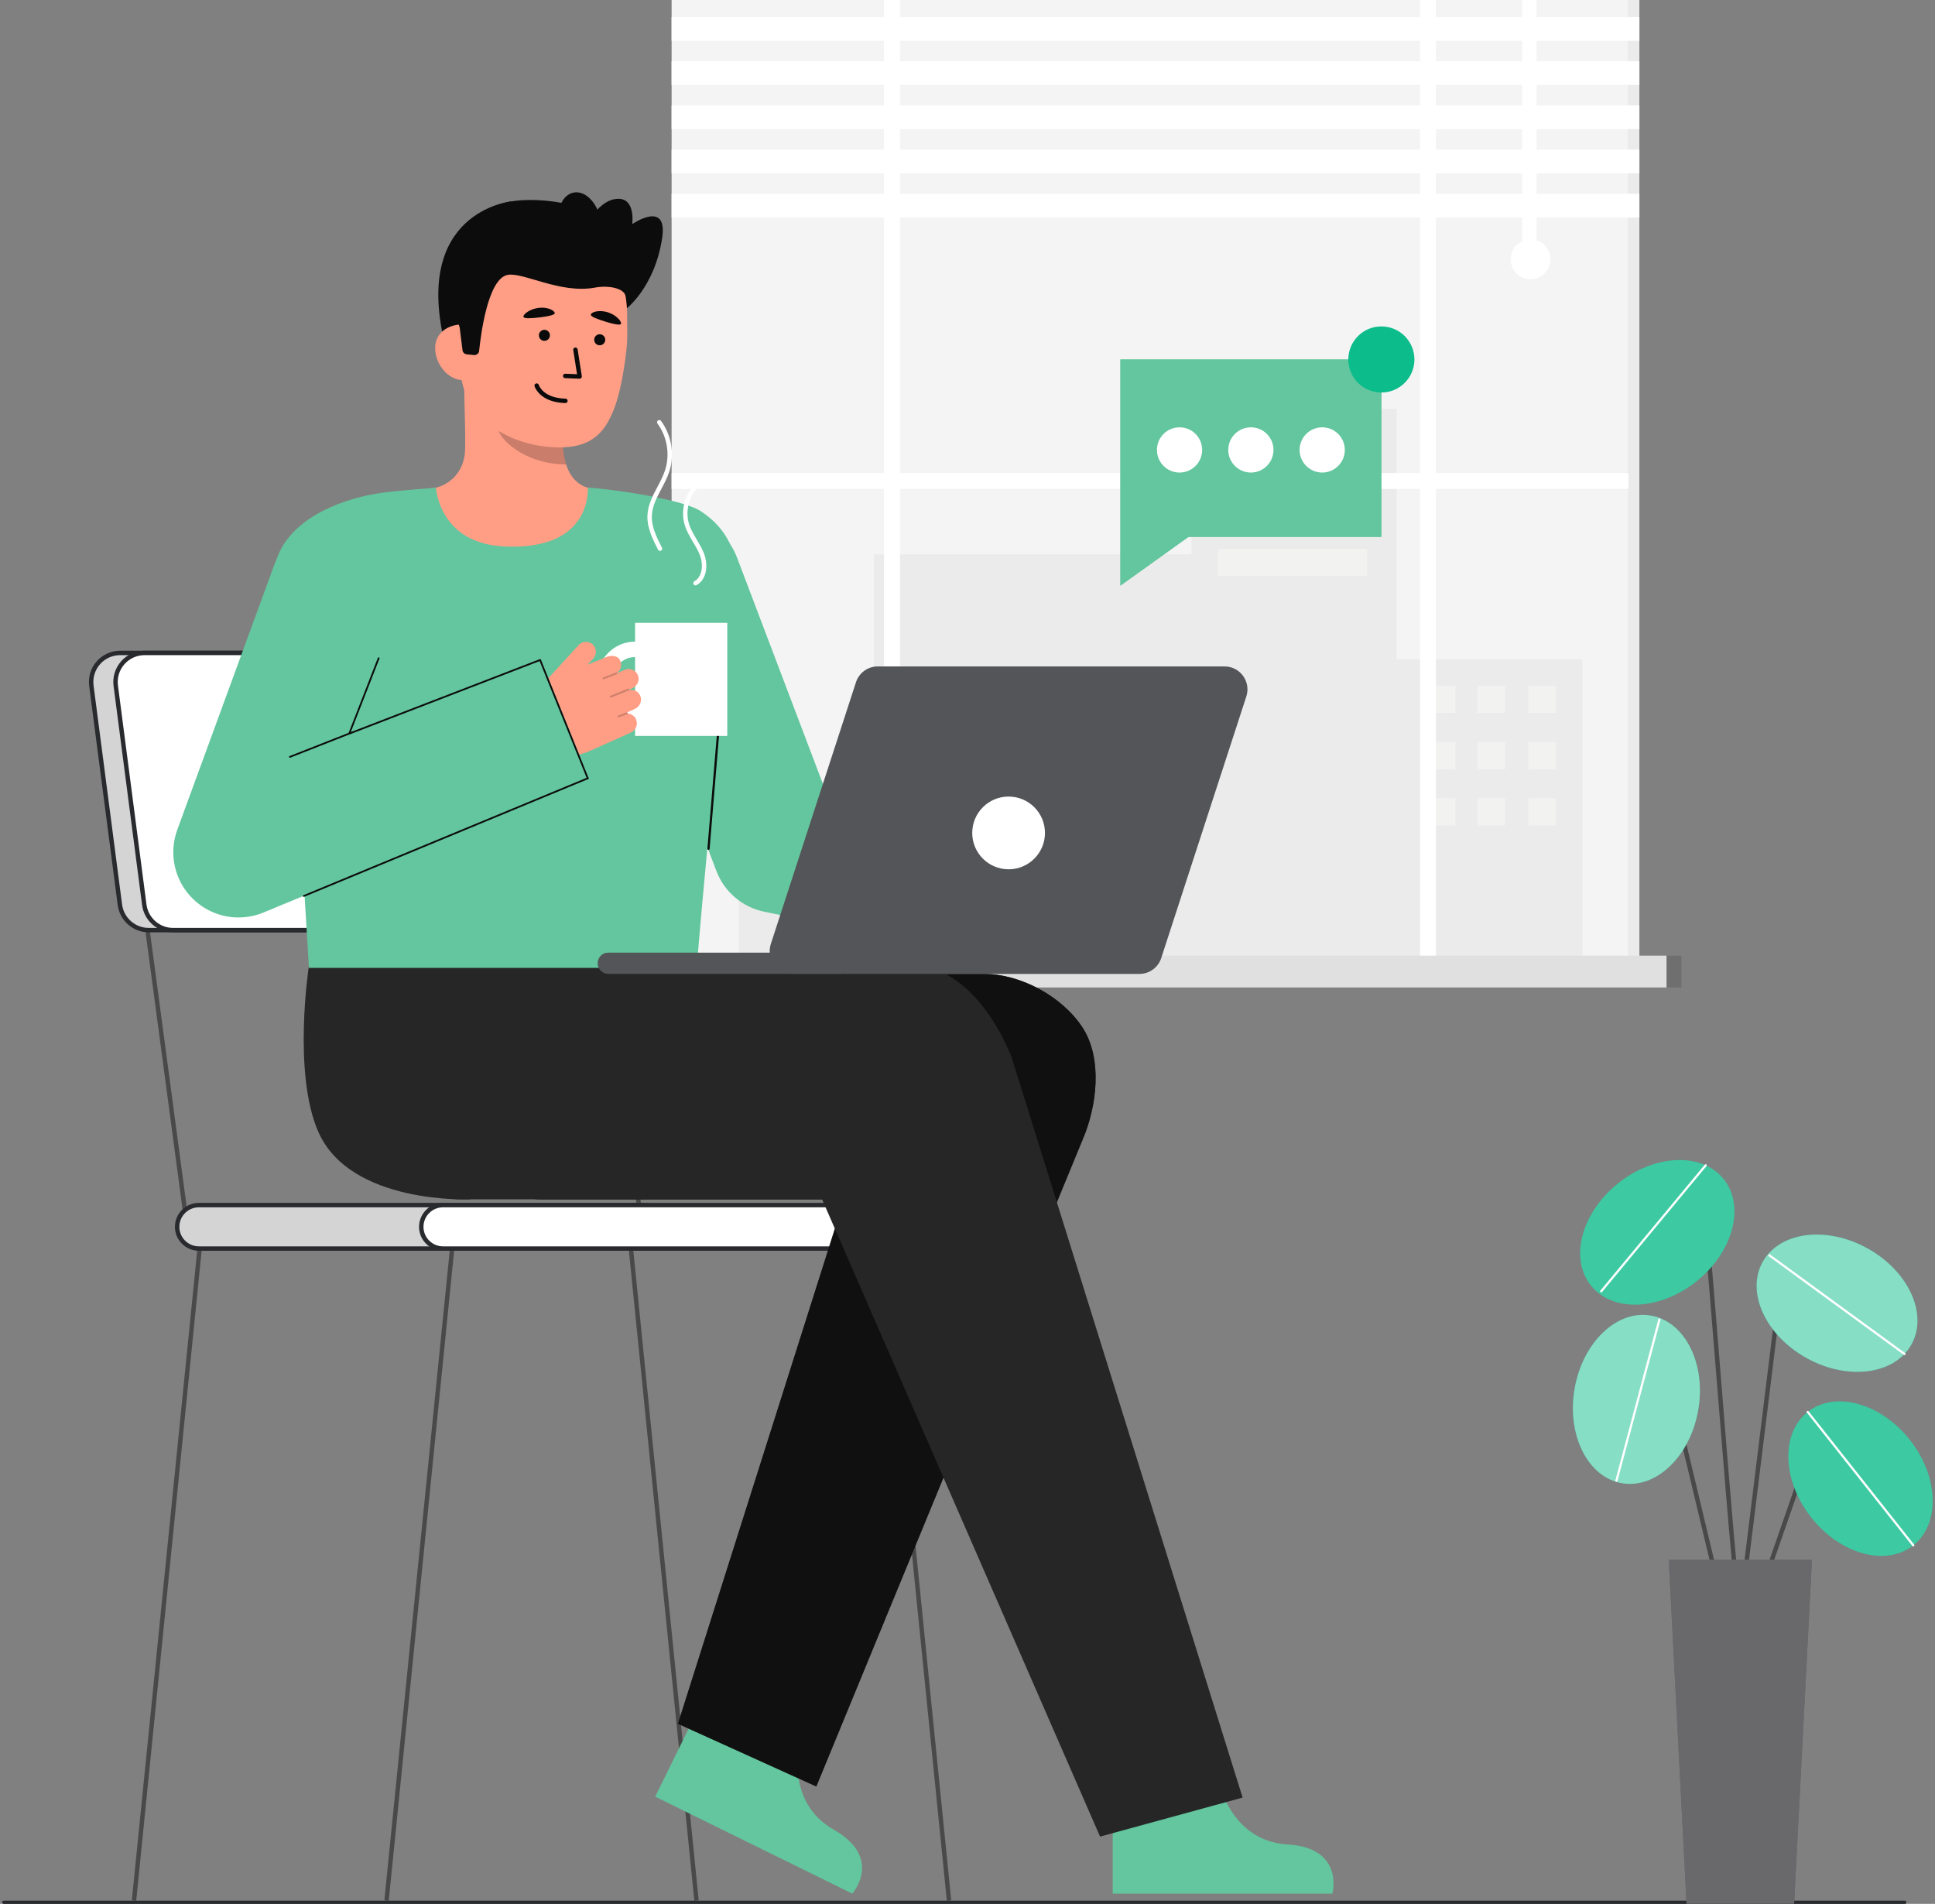 <svg width="311" height="306" viewBox="0 0 311 306" fill="none" xmlns="http://www.w3.org/2000/svg">
<rect x="0" y="0" width="311" height="306" fill="#808080" stroke="none"/>
<g clip-path="url(#clip0_267_10704)">
<path d="M261.727 0H107.943V153.784H261.727V0Z" fill="#F4F4F4"/>
<path d="M263.489 0H261.727V153.784H263.489V0Z" fill="#F4F4F4"/>
<path opacity="0.05" d="M263.489 0H261.727V153.784H263.489V0Z" fill="#292A2E"/>
<path opacity="0.05" d="M224.472 105.969V65.734H191.514V89.11H140.462V130.5H118.764V153.783H140.462H144.642H254.33V105.969H224.472Z" fill="#292A2E"/>
<path opacity="0.34" d="M219.745 70.103H195.744V74.472H219.745V70.103Z" fill="#FFFFFA"/>
<path opacity="0.34" d="M219.745 79.156H195.744V83.524H219.745V79.156Z" fill="#FFFFFA"/>
<path opacity="0.34" d="M219.745 88.209H195.744V92.577H219.745V88.209Z" fill="#FFFFFA"/>
<path opacity="0.34" d="M250.074 110.21H245.65V114.579H250.074V110.21Z" fill="#FFFFFA"/>
<path opacity="0.34" d="M250.074 119.263H245.65V123.631H250.074V119.263Z" fill="#FFFFFA"/>
<path opacity="0.34" d="M250.074 128.315H245.65V132.684H250.074V128.315Z" fill="#FFFFFA"/>
<path opacity="0.34" d="M241.89 110.21H237.467V114.579H241.89V110.21Z" fill="#FFFFFA"/>
<path opacity="0.34" d="M241.89 119.263H237.467V123.631H241.89V119.263Z" fill="#FFFFFA"/>
<path opacity="0.34" d="M241.89 128.315H237.467V132.684H241.89V128.315Z" fill="#FFFFFA"/>
<path opacity="0.34" d="M233.928 110.21H229.504V114.579H233.928V110.21Z" fill="#FFFFFA"/>
<path opacity="0.34" d="M233.928 119.263H229.504V123.631H233.928V119.263Z" fill="#FFFFFA"/>
<path opacity="0.34" d="M233.928 128.315H229.504V132.684H233.928V128.315Z" fill="#FFFFFA"/>
<path d="M261.727 76.029H230.783V0H228.224V76.029H144.641V0H142.082V76.029H107.943V78.588H142.082V153.784H144.641V78.588H228.224V153.784H230.783V78.588H261.727V76.029Z" fill="white"/>
<path d="M267.853 153.598H101.816V158.712H267.853V153.598Z" fill="#F4F4F4"/>
<path opacity="0.1" d="M267.853 153.598H101.816V158.712H267.853V153.598Z" fill="#292A2E"/>
<path opacity="0.1" d="M270.251 153.599H267.854V158.713H270.251V153.599Z" fill="#292A2E"/>
<path opacity="0.1" d="M270.251 153.599H267.854V158.713H270.251V153.599Z" fill="#292A2E"/>
<path d="M263.49 2.745H107.943V6.548H263.49V2.745Z" fill="white"/>
<path d="M263.49 9.848H107.943V13.65H263.49V9.848Z" fill="white"/>
<path d="M263.49 16.95H107.943V20.752H263.49V16.95Z" fill="white"/>
<path d="M263.49 24.052H107.943V27.854H263.49V24.052Z" fill="white"/>
<path d="M263.49 31.154H107.943V34.957H263.49V31.154Z" fill="white"/>
<path d="M246.967 0H244.637V39.245H246.967V0Z" fill="white"/>
<path d="M245.999 44.882C247.768 44.882 249.202 43.448 249.202 41.679C249.202 39.91 247.768 38.477 245.999 38.477C244.231 38.477 242.797 39.91 242.797 41.679C242.797 43.448 244.231 44.882 245.999 44.882Z" fill="white"/>
<path d="M180.076 94.125V57.776H222.017V86.296H191.007L180.076 94.125Z" fill="#63C69E"/>
<path d="M180.076 94.125V57.776H222.017V86.296H191.007L180.076 94.125Z" fill="#63C69E"/>
<path d="M189.582 75.951C191.59 75.951 193.217 74.324 193.217 72.316C193.217 70.309 191.59 68.681 189.582 68.681C187.575 68.681 185.947 70.309 185.947 72.316C185.947 74.324 187.575 75.951 189.582 75.951Z" fill="white"/>
<path d="M201.045 75.951C203.053 75.951 204.68 74.324 204.68 72.316C204.68 70.309 203.053 68.681 201.045 68.681C199.038 68.681 197.41 70.309 197.41 72.316C197.41 74.324 199.038 75.951 201.045 75.951Z" fill="white"/>
<path d="M212.51 75.951C214.518 75.951 216.145 74.324 216.145 72.316C216.145 70.309 214.518 68.681 212.51 68.681C210.502 68.681 208.875 70.309 208.875 72.316C208.875 74.324 210.502 75.951 212.51 75.951Z" fill="white"/>
<path d="M222.017 63.089C224.951 63.089 227.33 60.711 227.33 57.777C227.33 54.843 224.951 52.464 222.017 52.464C219.084 52.464 216.705 54.843 216.705 57.777C216.705 60.711 219.084 63.089 222.017 63.089Z" fill="#0CBC8B"/>
<path d="M306.138 306H0.618C0.481 306 0.369 305.889 0.369 305.751C0.369 305.613 0.481 305.501 0.618 305.501H306.138C306.276 305.501 306.387 305.613 306.387 305.751C306.387 305.889 306.276 306 306.138 306H306.138Z" fill="#292A2E"/>
<g opacity="0.65">
<path d="M306.138 306H0.618C0.481 306 0.369 305.889 0.369 305.751C0.369 305.613 0.481 305.501 0.618 305.501H306.138C306.276 305.501 306.387 305.613 306.387 305.751C306.387 305.889 306.276 306 306.138 306H306.138Z" fill="#292A2E"/>
</g>
<path d="M21.887 305.563L21.189 305.429L32.089 197.117L32.786 197.251L21.887 305.563Z" fill="#494949"/>
<path d="M62.473 305.563L61.775 305.429L72.675 197.117L73.372 197.251L62.473 305.563Z" fill="#494949"/>
<path d="M152.184 305.563L152.882 305.429L141.983 197.117L141.285 197.251L152.184 305.563Z" fill="#494949"/>
<path d="M111.599 305.563L112.296 305.429L101.397 197.117L100.699 197.251L111.599 305.563Z" fill="#494949"/>
<path d="M97.143 149.45L96.439 149.543L102.807 197.232L103.51 197.138L97.143 149.45Z" fill="#494949"/>
<path d="M24.059 149.449L23.355 149.543L29.723 197.231L30.426 197.137L24.059 149.449Z" fill="#494949"/>
<path d="M103.45 193.692H31.965C30.036 193.692 28.473 195.256 28.473 197.185V197.185C28.473 199.114 30.036 200.677 31.965 200.677H103.45C105.379 200.677 106.942 199.114 106.942 197.185V197.185C106.942 195.256 105.379 193.692 103.45 193.692Z" fill="#292A2E"/>
<path opacity="0.8" d="M103.45 193.692H31.965C30.036 193.692 28.473 195.256 28.473 197.185V197.185C28.473 199.114 30.036 200.677 31.965 200.677H103.45C105.379 200.677 106.942 199.114 106.942 197.185V197.185C106.942 195.256 105.379 193.692 103.45 193.692Z" fill="white"/>
<path d="M103.45 201.032H31.965C29.843 201.032 28.117 199.306 28.117 197.185C28.117 195.063 29.843 193.337 31.965 193.337H103.45C105.571 193.337 107.297 195.063 107.297 197.185C107.297 199.306 105.571 201.032 103.45 201.032ZM31.965 194.048C30.235 194.048 28.827 195.455 28.827 197.185C28.827 198.915 30.235 200.322 31.965 200.322H103.45C105.18 200.322 106.587 198.915 106.587 197.185C106.587 195.455 105.18 194.048 103.45 194.048H31.965Z" fill="#292A2E"/>
<path d="M142.686 193.692H71.201C69.272 193.692 67.709 195.256 67.709 197.185V197.185C67.709 199.114 69.272 200.677 71.201 200.677H142.686C144.615 200.677 146.179 199.114 146.179 197.185V197.185C146.179 195.256 144.615 193.692 142.686 193.692Z" fill="white"/>
<path d="M142.686 201.032H71.201C69.079 201.032 67.353 199.306 67.353 197.185C67.353 195.063 69.08 193.337 71.201 193.337H142.686C144.807 193.337 146.533 195.063 146.533 197.185C146.533 199.306 144.807 201.032 142.686 201.032ZM71.201 194.048C69.471 194.048 68.064 195.455 68.064 197.185C68.064 198.915 69.471 200.322 71.201 200.322H142.686C144.416 200.322 145.823 198.915 145.823 197.185C145.823 195.455 144.416 194.048 142.686 194.048H71.201Z" fill="#292A2E"/>
<path d="M93.228 149.495H23.899C21.554 149.495 19.573 147.756 19.27 145.431L14.684 110.213C14.321 107.42 16.496 104.943 19.313 104.943H88.642C90.986 104.943 92.967 106.683 93.27 109.008L97.856 144.225C98.22 147.018 96.045 149.495 93.228 149.495Z" fill="#292A2E"/>
<path opacity="0.8" d="M93.228 149.495H23.899C21.554 149.495 19.573 147.756 19.27 145.431L14.684 110.213C14.321 107.42 16.496 104.943 19.313 104.943H88.642C90.986 104.943 92.967 106.683 93.27 109.008L97.856 144.225C98.22 147.018 96.045 149.495 93.228 149.495Z" fill="white"/>
<path d="M93.228 149.85H23.899C21.385 149.85 19.244 147.97 18.919 145.476L14.333 110.259C14.147 108.827 14.586 107.382 15.54 106.297C16.493 105.211 17.869 104.588 19.313 104.588H88.642C91.157 104.588 93.298 106.469 93.623 108.963L98.208 144.18C98.395 145.612 97.955 147.057 97.002 148.142C96.049 149.228 94.673 149.851 93.228 149.851V149.85ZM19.313 105.299C18.073 105.299 16.892 105.833 16.073 106.765C15.255 107.697 14.877 108.938 15.037 110.168L19.623 145.385C19.902 147.526 21.74 149.14 23.9 149.14H93.228C94.469 149.14 95.65 148.605 96.469 147.673C97.287 146.741 97.665 145.501 97.505 144.271L92.919 109.054C92.64 106.913 90.802 105.298 88.642 105.298H19.313V105.299Z" fill="#292A2E"/>
<path d="M97.147 149.495H27.819C25.474 149.495 23.493 147.756 23.19 145.431L18.604 110.213C18.241 107.42 20.416 104.943 23.233 104.943H92.561C94.906 104.943 96.887 106.683 97.19 109.008L101.776 144.225C102.139 147.018 99.965 149.495 97.147 149.495Z" fill="white"/>
<path d="M97.148 149.85H27.819C25.305 149.85 23.163 147.97 22.839 145.476L18.253 110.259C18.067 108.827 18.506 107.382 19.459 106.297C20.413 105.211 21.788 104.588 23.233 104.588H92.562C95.077 104.588 97.218 106.469 97.543 108.963L102.128 144.18C102.315 145.612 101.875 147.057 100.922 148.142C99.968 149.228 98.593 149.851 97.148 149.851V149.85ZM23.233 105.299C21.993 105.299 20.812 105.833 19.993 106.765C19.174 107.697 18.797 108.938 18.957 110.168L23.543 145.385C23.822 147.526 25.66 149.141 27.819 149.141H97.148C98.389 149.141 99.57 148.606 100.388 147.674C101.207 146.742 101.584 145.501 101.424 144.271L96.838 109.054C96.56 106.913 94.721 105.299 92.562 105.299H23.233Z" fill="#292A2E"/>
<path d="M195.766 286.027C195.766 286.027 197.67 295.897 206.91 296.447C216.15 296.997 214.147 304.358 214.147 304.358H178.836V286.716L195.766 286.028L195.766 286.027Z" fill="#63C69E"/>
<path d="M128.588 279.796C128.588 279.796 125.94 289.492 133.988 294.064C142.037 298.637 136.989 304.357 136.989 304.357L105.305 288.771L113.092 272.94L128.587 279.796H128.588Z" fill="#63C69E"/>
<path d="M97.449 79.152C97.378 79.142 96.59 92.22 81.397 91.08C70.88 90.292 67.13 79.133 66.889 79.133C68.023 78.892 69.424 78.526 69.981 78.401C71.831 77.984 74.141 76.457 74.675 73.241C74.983 71.387 74.461 61.904 74.622 60.028L90.766 63.632C90.541 67.593 88.962 76.776 94.496 78.401C95.416 78.67 96.408 78.917 97.45 79.152H97.449Z" fill="#FF9E85"/>
<path opacity="0.22" d="M90.992 74.648C90.763 73.918 90.627 73.284 90.506 72.142C90.29 70.102 90.405 68.226 90.611 66.314C87.35 65.88 84.219 64.508 81.689 62.405C81.389 63.512 79.74 68.35 80.197 69.402C81.059 71.391 85.114 74.648 90.991 74.648H90.992Z" fill="#0C0C0C"/>
<path d="M100.592 49.681C100.592 49.681 105.225 46.238 106.426 38.243C107.357 32.052 101.61 36.024 101.61 36.024C101.61 36.024 102.236 31.56 98.978 31.979C95.721 32.398 93.861 37.079 93.861 37.079" fill="#0C0C0C"/>
<path d="M82.146 32.376C82.146 32.376 65.979 33.987 71.655 55.92L73.084 56.027L75.984 56.243" fill="#0C0C0C"/>
<path d="M87.931 71.811C81.566 71.192 73.973 67.111 73.928 58.465L73.887 50.664C73.842 42.017 78.346 34.984 86.487 34.942C94.628 34.899 100.75 41.876 100.795 50.523L100.813 53.977C100.817 54.687 100.749 55.964 100.528 57.519C100.088 60.623 99.405 65.342 97.272 68.521C95.259 71.523 91.997 72.207 87.931 71.812V71.811Z" fill="#FF9E85"/>
<path d="M97.267 54.738C97.337 54.253 97.001 53.802 96.516 53.732C96.03 53.662 95.58 53.998 95.51 54.484C95.44 54.969 95.776 55.419 96.261 55.489C96.747 55.559 97.197 55.223 97.267 54.738Z" fill="#0A0A0A"/>
<path d="M90.788 60.776C90.61 60.75 90.478 60.594 90.485 60.41C90.493 60.214 90.657 60.062 90.854 60.069L92.743 60.144L92.135 56.261C92.105 56.067 92.237 55.886 92.431 55.855C92.625 55.825 92.806 55.957 92.837 56.151L93.512 60.461C93.528 60.566 93.496 60.673 93.426 60.752C93.355 60.832 93.253 60.875 93.147 60.871L90.826 60.779C90.814 60.779 90.801 60.778 90.789 60.776H90.788Z" fill="#0A0A0A"/>
<path d="M89.801 64.695C86.615 64.235 85.945 62.173 85.916 62.077C85.859 61.889 85.964 61.691 86.151 61.633C86.338 61.575 86.536 61.68 86.594 61.866C86.622 61.954 87.321 63.985 90.888 64.073C91.088 64.077 91.239 64.241 91.234 64.437C91.229 64.633 91.066 64.787 90.87 64.783C90.486 64.773 90.13 64.743 89.801 64.695H89.801Z" fill="#0A0A0A"/>
<path d="M89.166 50.314C89.213 50.588 88.204 50.842 86.813 51.007C85.421 51.172 84.172 51.255 84.129 50.912C84.074 50.479 85.214 49.641 86.605 49.476C87.996 49.311 89.093 49.883 89.166 50.314L89.166 50.314Z" fill="#0A0A0A"/>
<path d="M88.376 54.024C88.447 53.539 88.11 53.089 87.625 53.018C87.14 52.948 86.689 53.285 86.619 53.77C86.549 54.255 86.885 54.705 87.371 54.776C87.856 54.846 88.306 54.509 88.376 54.024Z" fill="#0A0A0A"/>
<path d="M99.809 52.041C99.741 52.31 98.716 52.133 97.377 51.72C96.039 51.307 94.864 50.876 94.963 50.545C95.089 50.126 96.332 49.772 97.67 50.186C99.009 50.599 99.917 51.618 99.809 52.041Z" fill="#0A0A0A"/>
<path d="M74.448 61.096C71.974 61.109 69.954 58.473 69.942 55.999C69.928 53.525 71.927 52.15 74.401 52.137L75.685 53.788L76.575 61.085L74.448 61.096H74.448Z" fill="#FF9E85"/>
<path d="M76.185 57.067C76.598 57.107 76.965 56.808 77.007 56.396C77.279 53.734 78.422 44.804 81.58 44.185C84.055 43.701 90.02 47.25 95.577 46.233C98.008 45.788 100.308 46.406 100.534 47.555C100.623 48.01 102.185 41.496 98.42 36.515C95.422 32.55 85.525 31.363 81.009 32.622C68.504 36.108 73.886 52.673 73.886 52.673L74.337 56.296C74.38 56.646 74.661 56.919 75.012 56.953L76.185 57.067Z" fill="#0C0C0C"/>
<path d="M94.142 40.727C95.976 40.358 97.023 37.87 96.48 35.171C95.937 32.472 94.01 30.583 92.176 30.952C90.342 31.321 89.296 33.808 89.839 36.507C90.382 39.206 92.308 41.096 94.142 40.727Z" fill="#0C0C0C"/>
<path d="M108.963 277.058L135.683 192.765H87.25C77.521 192.765 73.465 184.514 73.465 174.786C73.465 165.057 83.029 156.529 92.758 156.529H158.125C164.058 156.529 170.712 160.158 173.969 165.118C177.225 170.078 176.345 177.766 173.986 183.21L131.199 287.131" fill="#262626"/>
<path opacity="0.8" d="M108.963 277.058L135.683 192.765H87.25C77.521 192.765 73.465 184.514 73.465 174.786C73.465 165.057 83.029 156.529 92.758 156.529H158.125C164.058 156.529 170.712 160.158 173.969 165.118C177.225 170.078 176.345 177.766 173.986 183.21L131.199 287.131" fill="#0A0A0A"/>
<path d="M176.806 295.192L132.129 192.765L73.467 192.761C59.721 191.683 53.426 184.15 53.626 174.423C53.823 164.82 58.686 155.335 68.246 155.335H147.312C154.385 155.48 159.95 163.297 162.574 169.867L199.716 288.922" fill="#262626"/>
<path d="M49.623 155.452C49.623 155.452 47.018 172.442 51.148 181.887C56.303 193.68 75.629 192.761 75.629 192.761L74.54 155.335L49.623 155.452Z" fill="#262626"/>
<path d="M164.254 155.118L122.815 146.532C119.306 145.805 116.412 143.336 115.14 139.985L98.841 97.037C96.787 91.622 99.51 85.568 104.924 83.513C110.339 81.458 116.393 84.182 118.448 89.596L132.705 127.165L168.509 134.584C168.509 134.584 164.972 155.268 164.254 155.119L164.254 155.118Z" fill="#63C69E"/>
<path d="M116.325 107.943C115.846 113.565 112.453 148.639 111.993 155.564H49.649C49.291 149.318 47.683 122.009 46.324 109.796C45.028 98.141 43.21 92.838 44.704 89.216C47.338 82.829 55.722 79.976 61.399 79.207C64.866 78.738 70.081 78.401 70.081 78.401C70.081 78.401 70.522 87.333 81.05 87.83C95.381 88.506 94.423 78.401 94.494 78.401C96.816 78.401 109.453 80.09 112.613 82.149C117.076 85.058 118.395 89.023 118.448 92.665C118.508 96.858 116.868 101.567 116.325 107.943Z" fill="#63C69E"/>
<path d="M113.873 136.602C113.868 136.602 113.863 136.602 113.858 136.601C113.761 136.593 113.688 136.507 113.696 136.409L115.314 116.967C115.322 116.87 115.405 116.793 115.506 116.805C115.604 116.813 115.676 116.899 115.668 116.997L114.05 136.439C114.042 136.532 113.965 136.602 113.873 136.602Z" fill="#0C0C0C"/>
<path d="M123.898 151.71L137.578 109.66C138.071 108.144 139.484 107.118 141.078 107.118H196.809C199.309 107.118 201.082 109.559 200.309 111.937L186.629 153.987C186.136 155.503 184.723 156.529 183.129 156.529H127.398C124.897 156.529 123.124 154.088 123.898 151.71Z" fill="#292A2E"/>
<path opacity="0.2" d="M123.898 151.71L137.578 109.66C138.071 108.144 139.484 107.118 141.078 107.118H196.809C199.309 107.118 201.082 109.559 200.309 111.937L186.629 153.987C186.136 155.503 184.723 156.529 183.129 156.529H127.398C124.897 156.529 123.124 154.088 123.898 151.71Z" fill="white"/>
<path d="M135.058 153.119H97.751C96.822 153.119 96.068 153.873 96.068 154.802V154.846C96.068 155.775 96.822 156.529 97.751 156.529H135.058C135.987 156.529 136.741 155.775 136.741 154.846V154.802C136.741 153.873 135.987 153.119 135.058 153.119Z" fill="#292A2E"/>
<path opacity="0.2" d="M135.058 153.119H97.751C96.822 153.119 96.068 153.873 96.068 154.802V154.846C96.068 155.775 96.822 156.529 97.751 156.529H135.058C135.987 156.529 136.741 155.775 136.741 154.846V154.802C136.741 153.873 135.987 153.119 135.058 153.119Z" fill="white"/>
<path d="M162.105 139.719C165.333 139.719 167.95 137.102 167.95 133.874C167.95 130.646 165.333 128.029 162.105 128.029C158.877 128.029 156.26 130.646 156.26 133.874C156.26 137.102 158.877 139.719 162.105 139.719Z" fill="white"/>
<path d="M116.892 100.106H102.072V118.281H116.892V100.106Z" fill="white"/>
<path d="M102.073 115.262C98.726 115.262 96.004 112.54 96.004 109.194C96.004 105.847 98.726 103.125 102.073 103.125C105.419 103.125 108.141 105.847 108.141 109.194C108.141 112.54 105.419 115.262 102.073 115.262ZM102.073 105.611C100.097 105.611 98.49 107.218 98.49 109.194C98.49 111.169 100.097 112.777 102.073 112.777C104.048 112.777 105.656 111.169 105.656 109.194C105.656 107.218 104.048 105.611 102.073 105.611Z" fill="white"/>
<path d="M102.927 111.887C102.64 111.142 101.87 110.746 101.128 110.889C101.135 110.872 101.139 110.854 101.139 110.836L101.637 110.613C102.345 110.298 102.78 109.53 102.603 108.775C102.365 107.76 101.288 107.26 100.386 107.663L99.212 108.186C99.21 108.182 99.211 108.177 99.209 108.173C99.205 108.163 99.198 108.155 99.192 108.147C99.774 107.707 100.001 106.912 99.691 106.218C99.365 105.337 98.211 105.267 97.448 105.608L94.383 106.846L95.308 105.908C95.892 105.266 95.935 104.253 95.325 103.636C94.674 102.979 93.614 103.008 92.999 103.684L82.096 115.589L85.823 119.18C88.192 121.461 91.707 122.077 94.71 120.738L101.355 117.759C102.062 117.443 102.498 116.675 102.321 115.921C102.15 115.192 101.547 114.731 100.887 114.676C100.891 114.651 100.892 114.625 100.882 114.599C100.863 114.551 100.822 114.52 100.774 114.508L102.001 113.961C102.794 113.607 103.239 112.697 102.927 111.887L102.927 111.887Z" fill="#FF9E85"/>
<path opacity="0.2" d="M96.995 109.193C96.934 109.193 96.878 109.157 96.854 109.098C96.824 109.021 96.862 108.933 96.939 108.903L99.013 108.087C99.09 108.058 99.178 108.095 99.208 108.172C99.239 108.25 99.2 108.337 99.123 108.368L97.05 109.183C97.031 109.19 97.013 109.193 96.995 109.193Z" fill="#0C0C0C"/>
<path opacity="0.2" d="M98.152 112.126C98.093 112.126 98.036 112.091 98.013 112.032C97.982 111.955 98.019 111.867 98.096 111.836L100.932 110.694C101.009 110.664 101.097 110.701 101.128 110.778C101.159 110.855 101.122 110.943 101.045 110.974L98.209 112.115C98.19 112.123 98.171 112.126 98.153 112.126H98.152Z" fill="#0C0C0C"/>
<path opacity="0.2" d="M99.389 115.31C99.328 115.31 99.271 115.272 99.248 115.212C99.219 115.134 99.258 115.047 99.336 115.018L100.688 114.511C100.766 114.481 100.852 114.521 100.882 114.599C100.911 114.676 100.872 114.763 100.794 114.793L99.442 115.3C99.424 115.306 99.407 115.31 99.389 115.31Z" fill="#0C0C0C"/>
<path d="M106.079 88.546C105.95 88.546 105.826 88.476 105.763 88.353C104.954 86.777 103.948 84.815 104.062 82.758C104.152 81.122 104.919 79.67 105.66 78.265C106.112 77.408 106.58 76.522 106.88 75.614C107.711 73.096 107.248 70.207 105.671 68.074C105.555 67.916 105.588 67.694 105.746 67.578C105.903 67.46 106.125 67.494 106.242 67.652C107.953 69.967 108.456 73.103 107.554 75.837C107.236 76.801 106.754 77.714 106.288 78.597C105.549 79.995 104.852 81.316 104.77 82.797C104.667 84.662 105.585 86.451 106.394 88.029C106.484 88.204 106.415 88.418 106.24 88.507C106.188 88.534 106.133 88.546 106.078 88.546H106.079Z" fill="white"/>
<path d="M111.781 94.088C111.656 94.088 111.535 94.022 111.47 93.905C111.375 93.733 111.438 93.517 111.61 93.422C112.926 92.697 113.073 90.677 112.455 89.143C112.171 88.44 111.77 87.761 111.381 87.106C110.879 86.258 110.36 85.382 110.061 84.407C109.354 82.112 110.037 79.446 111.758 77.772C111.899 77.636 112.124 77.639 112.261 77.78C112.397 77.92 112.394 78.145 112.253 78.282C110.718 79.774 110.109 82.152 110.739 84.199C111.014 85.093 111.489 85.895 111.992 86.744C112.394 87.423 112.81 88.125 113.113 88.878C113.837 90.673 113.676 93.094 111.952 94.044C111.898 94.074 111.839 94.089 111.781 94.089V94.088Z" fill="white"/>
<path d="M94.597 125.04L42.309 146.679C41.025 147.205 39.676 147.46 38.339 147.461C35.667 147.461 33.04 146.439 31.046 144.51C28.055 141.616 27.059 137.226 28.508 133.324L44.103 90.731C46.119 85.302 51.799 82.18 57.228 84.197C62.656 86.213 65.423 92.248 63.406 97.677L56.293 117.836L86.938 106.022" fill="#63C69E"/>
<path d="M94.467 125.234C94.411 125.234 94.359 125.201 94.337 125.146L86.729 106.255L56.188 118.042C56.137 118.062 56.078 118.049 56.039 118.01C56 117.971 55.987 117.912 56.008 117.861L60.729 105.74C60.757 105.667 60.839 105.632 60.91 105.66C60.982 105.688 61.018 105.769 60.99 105.841L56.383 117.667L86.757 105.944C86.828 105.917 86.908 105.952 86.937 106.023L94.596 125.041C94.625 125.113 94.59 125.194 94.519 125.224C94.502 125.23 94.484 125.234 94.467 125.234Z" fill="#0C0C0C"/>
<path d="M46.597 121.791C46.541 121.791 46.489 121.758 46.467 121.703C46.438 121.631 46.474 121.549 46.546 121.521L56.112 117.757C56.183 117.729 56.265 117.764 56.293 117.836C56.321 117.908 56.286 117.989 56.214 118.017L46.648 121.781C46.632 121.788 46.614 121.791 46.597 121.791L46.597 121.791Z" fill="#0C0C0C"/>
<path d="M48.824 144.152C48.769 144.152 48.717 144.12 48.694 144.066C48.665 143.995 48.699 143.913 48.77 143.883L94.414 124.965C94.485 124.935 94.567 124.969 94.597 125.04C94.626 125.112 94.592 125.193 94.521 125.223L48.877 144.142C48.859 144.149 48.841 144.152 48.823 144.152H48.824Z" fill="#0C0C0C"/>
<path d="M279.716 259.434C279.626 259.434 279.535 259.399 279.465 259.33C278.965 258.83 278.15 249.651 275.953 222.322C275.054 211.14 274.205 200.578 273.586 194.159C273.541 193.7 273.364 193.647 273.305 193.629C272.457 193.373 269.878 195.407 268.438 197.188C268.315 197.34 268.091 197.364 267.938 197.241C267.786 197.117 267.762 196.894 267.886 196.741C268.838 195.564 271.941 192.477 273.509 192.949C273.826 193.044 274.218 193.319 274.293 194.09C274.913 200.515 275.762 211.08 276.661 222.265C277.995 238.872 279.508 257.687 280.004 258.872C280.105 259.01 280.092 259.205 279.967 259.33C279.898 259.399 279.807 259.434 279.716 259.434Z" fill="#494949"/>
<path d="M272.673 205.937C278.565 201.214 280.518 193.863 277.035 189.517C273.552 185.172 265.952 185.478 260.059 190.201C254.167 194.924 252.214 202.276 255.697 206.621C259.181 210.966 266.781 210.66 272.673 205.937Z" fill="#0CBC8B"/>
<path opacity="0.2" d="M272.673 205.937C278.565 201.214 280.518 193.863 277.035 189.517C273.552 185.172 265.952 185.478 260.059 190.201C254.167 194.924 252.214 202.276 255.697 206.621C259.181 210.966 266.781 210.66 272.673 205.937Z" fill="white"/>
<path d="M257.349 207.727C257.309 207.727 257.269 207.713 257.236 207.686C257.161 207.624 257.15 207.512 257.213 207.436L274.005 187.186C274.068 187.111 274.179 187.1 274.255 187.163C274.33 187.225 274.341 187.337 274.278 187.413L257.486 207.663C257.451 207.705 257.4 207.727 257.349 207.727Z" fill="white"/>
<path d="M283.379 255.093C283.34 255.093 283.301 255.086 283.262 255.073C283.077 255.008 282.979 254.806 283.043 254.621L289.351 236.481C289.729 235.392 290.624 234.58 291.744 234.31C292.865 234.039 294.031 234.354 294.865 235.15L298.199 238.335C298.341 238.47 298.346 238.695 298.211 238.837C298.075 238.979 297.85 238.984 297.709 238.849L294.374 235.663C293.716 235.035 292.796 234.786 291.911 235C291.027 235.214 290.321 235.854 290.022 236.713L283.714 254.854C283.663 255 283.526 255.092 283.379 255.092V255.093Z" fill="#494949"/>
<path d="M307.516 248.379C311.882 244.923 311.623 237.321 306.936 231.4C302.249 225.479 294.91 223.481 290.543 226.937C286.177 230.393 286.436 237.995 291.123 243.916C295.81 249.837 303.149 251.835 307.516 248.379Z" fill="#0CBC8B"/>
<path d="M276.85 258.277C276.69 258.277 276.544 258.167 276.505 258.004L265.92 213.745C265.77 213.118 265.306 212.652 264.679 212.499C264.052 212.346 263.426 212.546 263.004 213.033L259.741 216.804C259.613 216.952 259.388 216.968 259.24 216.84C259.092 216.712 259.075 216.488 259.204 216.339L262.466 212.569C263.058 211.885 263.97 211.594 264.847 211.808C265.725 212.023 266.4 212.701 266.61 213.58L277.196 257.839C277.241 258.029 277.124 258.221 276.933 258.267C276.905 258.273 276.877 258.276 276.85 258.276V258.277Z" fill="#494949"/>
<path d="M272.946 226.638C274.233 219.197 270.828 212.396 265.34 211.447C259.852 210.498 254.361 215.761 253.074 223.202C251.787 230.643 255.193 237.444 260.68 238.393C266.168 239.342 271.66 234.079 272.946 226.638Z" fill="#0CBC8B"/>
<path d="M279.717 259.434C279.703 259.434 279.688 259.433 279.673 259.432C279.479 259.407 279.34 259.23 279.364 259.036L286.123 204.155C286.276 202.917 287.11 201.919 288.302 201.55C289.493 201.181 290.746 201.533 291.571 202.467L299.297 211.218C299.427 211.365 299.413 211.589 299.266 211.719C299.119 211.849 298.894 211.835 298.765 211.688L291.039 202.938C290.401 202.215 289.433 201.944 288.512 202.229C287.591 202.514 286.946 203.285 286.829 204.242L280.069 259.123C280.047 259.303 279.894 259.434 279.717 259.434V259.434Z" fill="#494949"/>
<path d="M307.22 216.08C309.916 211.207 306.744 204.293 300.136 200.638C293.529 196.983 285.987 197.971 283.291 202.844C280.595 207.717 283.767 214.631 290.375 218.286C296.983 221.941 304.525 220.953 307.22 216.08Z" fill="#0CBC8B"/>
<path opacity="0.2" d="M307.516 248.379C311.882 244.923 311.623 237.321 306.936 231.4C302.249 225.479 294.91 223.481 290.543 226.937C286.177 230.393 286.436 237.995 291.123 243.916C295.81 249.837 303.149 251.835 307.516 248.379Z" fill="white"/>
<path opacity="0.5" d="M272.946 226.638C274.233 219.197 270.828 212.396 265.34 211.447C259.852 210.498 254.361 215.761 253.074 223.202C251.787 230.643 255.193 237.444 260.68 238.393C266.168 239.342 271.66 234.079 272.946 226.638Z" fill="white"/>
<path opacity="0.5" d="M307.22 216.08C309.916 211.207 306.744 204.293 300.136 200.638C293.529 196.983 285.987 197.971 283.291 202.844C280.595 207.717 283.767 214.631 290.375 218.286C296.983 221.941 304.525 220.953 307.22 216.08Z" fill="white"/>
<path d="M288.361 306H271.07L268.205 250.677H291.227L288.361 306Z" fill="#292A2E"/>
<path opacity="0.3" d="M288.361 306H271.07L268.205 250.677H291.227L288.361 306Z" fill="white"/>
<path d="M307.516 248.555C307.463 248.555 307.411 248.532 307.376 248.488L290.404 227.046C290.343 226.969 290.356 226.857 290.433 226.796C290.51 226.735 290.622 226.749 290.682 226.825L307.655 248.267C307.716 248.344 307.703 248.456 307.626 248.517C307.593 248.543 307.554 248.555 307.516 248.555Z" fill="white"/>
<path d="M306.092 217.798C306.056 217.798 306.019 217.787 305.988 217.764L284.268 201.905C284.189 201.847 284.172 201.736 284.229 201.657C284.287 201.578 284.399 201.56 284.478 201.618L306.197 217.477C306.276 217.535 306.294 217.646 306.236 217.725C306.201 217.773 306.147 217.798 306.092 217.798Z" fill="white"/>
<path d="M259.797 238.162C259.781 238.162 259.766 238.16 259.751 238.156C259.656 238.13 259.6 238.033 259.625 237.938L266.539 212.034C266.565 211.939 266.664 211.883 266.757 211.908C266.851 211.933 266.908 212.031 266.882 212.126L259.968 238.03C259.947 238.109 259.875 238.162 259.797 238.162Z" fill="white"/>
</g>
<defs>
<clipPath id="clip0_267_10704">
<rect width="310.26" height="306" fill="white" transform="translate(0.369)"/>
</clipPath>
</defs>
</svg>
